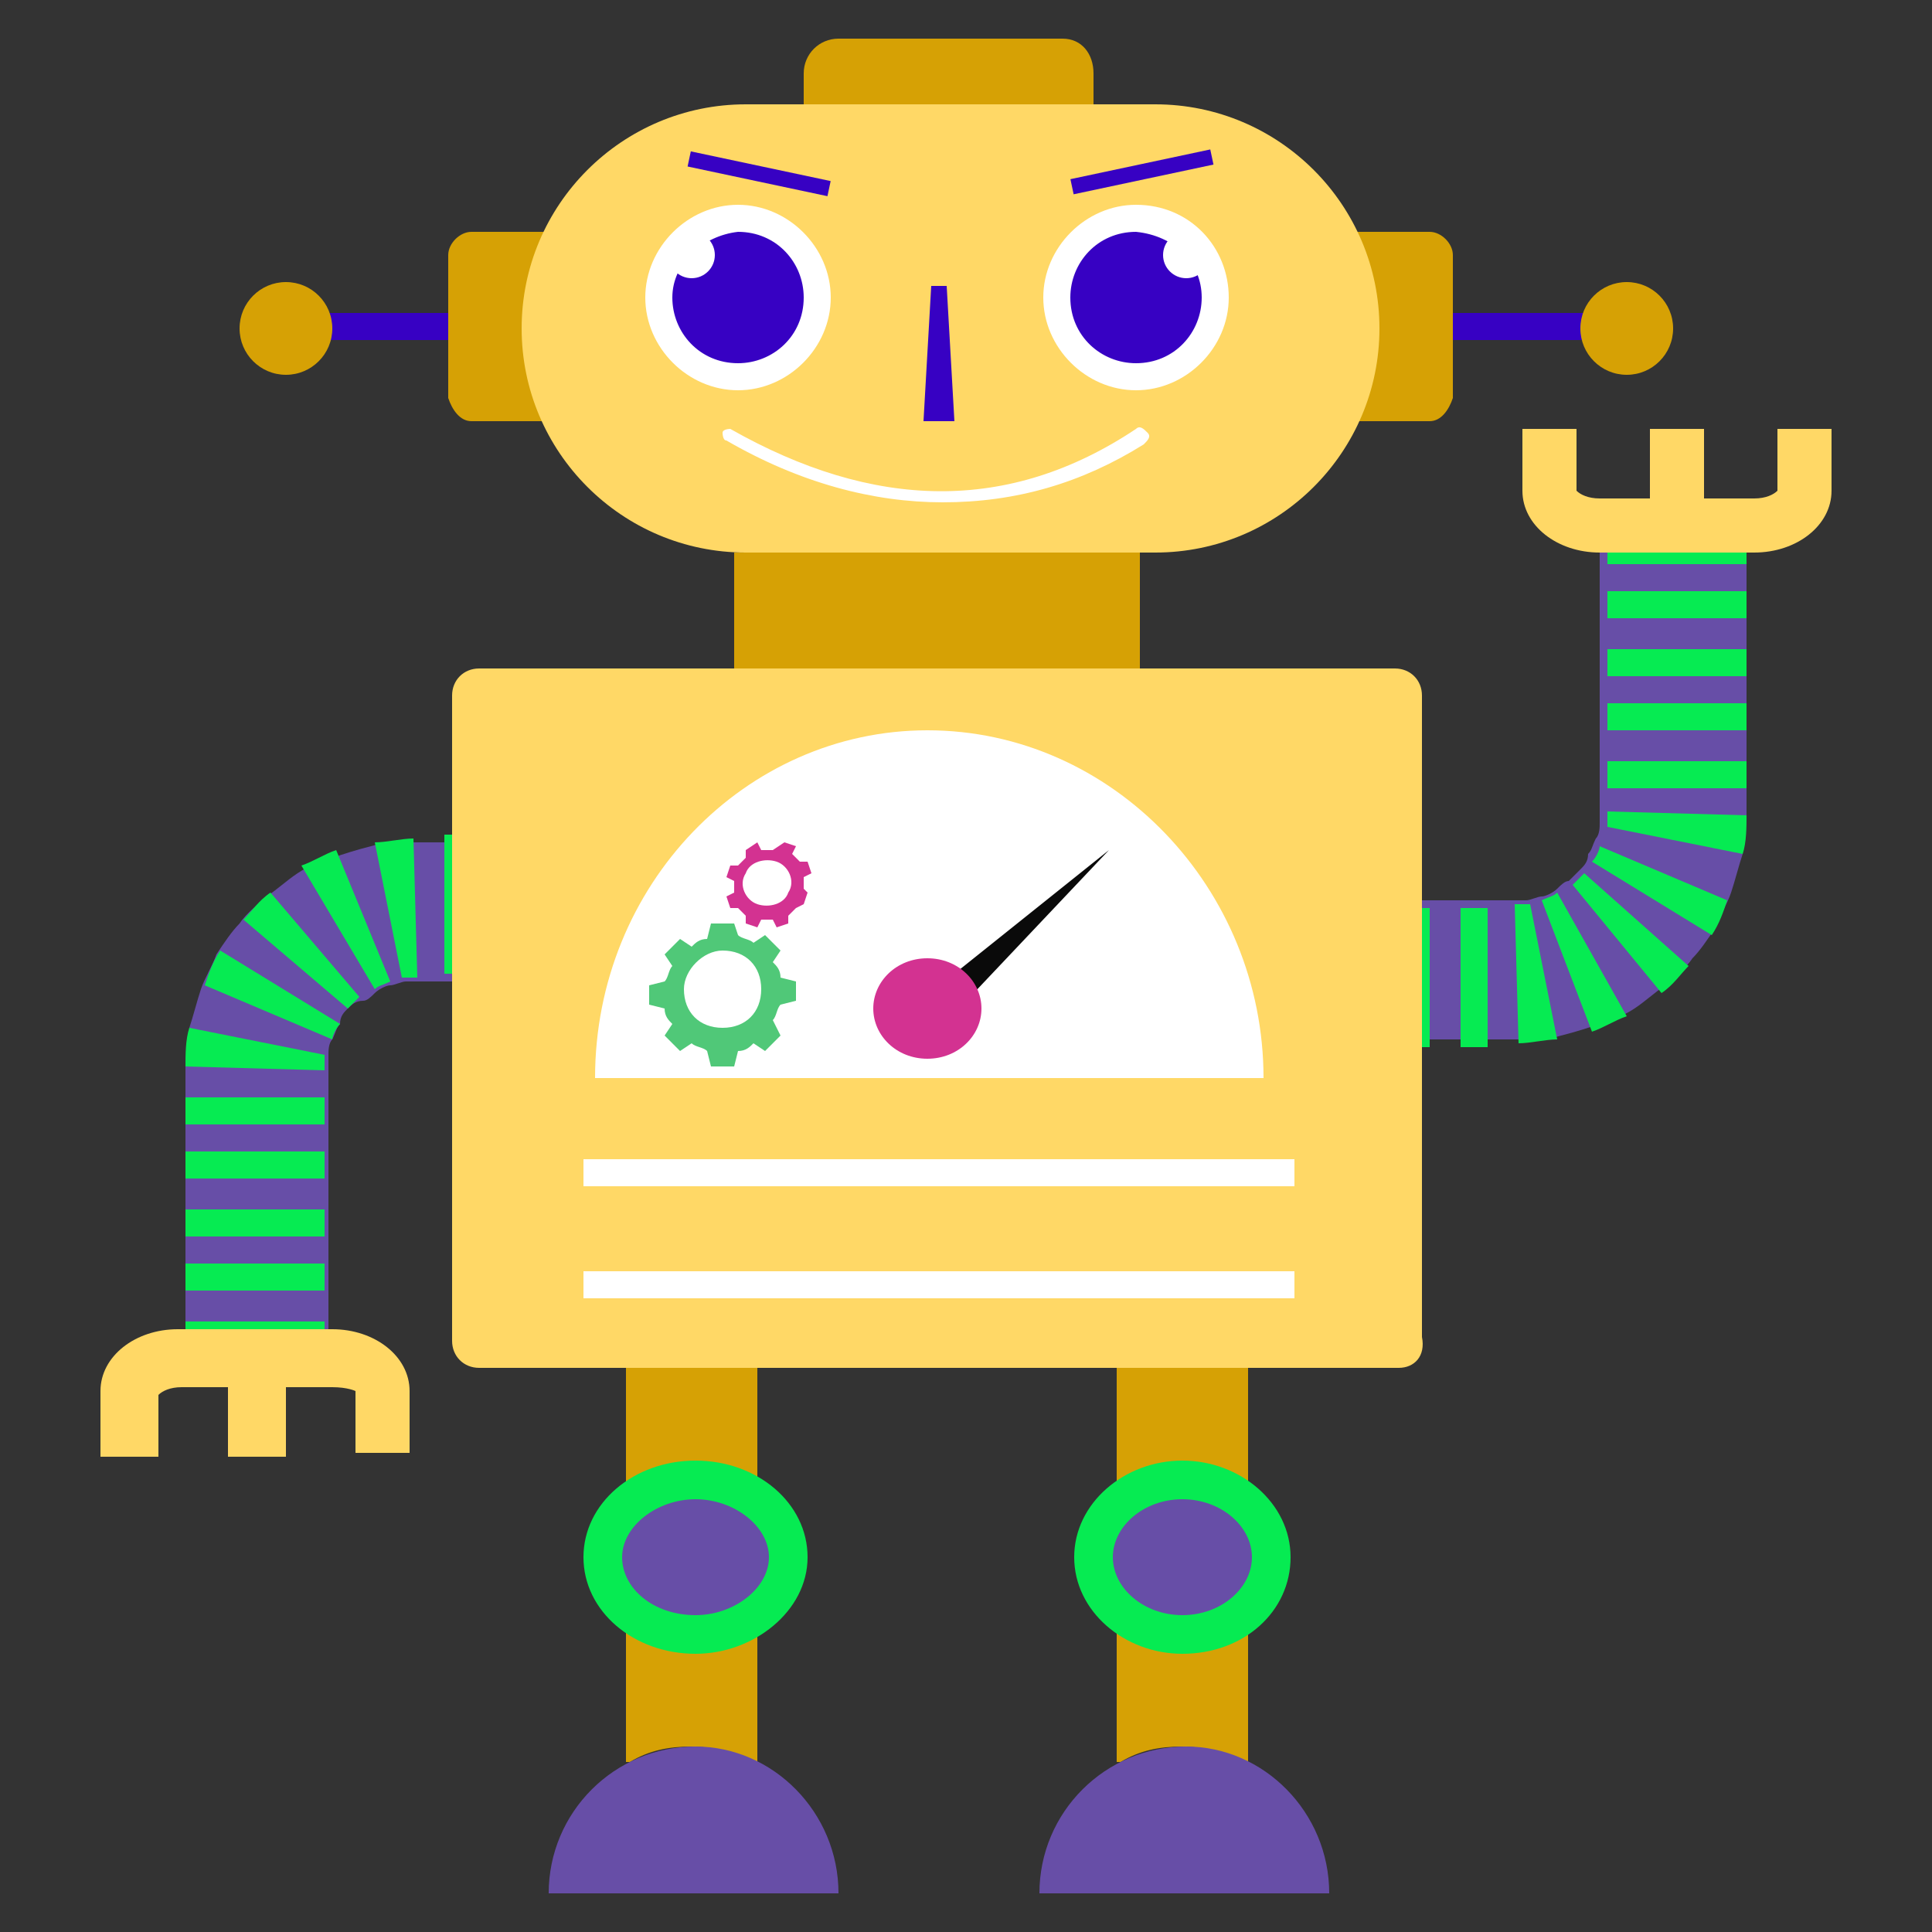 <svg xmlns="http://www.w3.org/2000/svg" enable-background="new 0 0 50 50" viewBox="0 0 50 50" id="Robot"><rect x="0" y="0" width="50" height="50" fill="#333333" stroke="none"/><path fill="#674ea7" d="M45.2,13.1v7.8c0,0.1,0,0.2,0,0.2c0,0.3-0.1,0.7-0.1,1c-0.1,0.3-0.2,0.7-0.3,1c-0.1,0.3-0.3,0.6-0.4,0.9
					c-0.2,0.3-0.4,0.6-0.6,0.8c-0.2,0.3-0.5,0.5-0.7,0.7c-0.3,0.2-0.5,0.4-0.8,0.6c-0.3,0.2-0.6,0.3-0.9,0.4c-0.3,0.1-0.6,0.2-1,0.3
					c-0.3,0.1-0.7,0.1-1,0.1c-0.1,0-0.2,0-0.3,0h-3.1v-3.6H39c0,0,0.1,0,0.1,0c0.1,0,0.3,0,0.4,0c0.1,0,0.3-0.1,0.4-0.1
					c0.1,0,0.3-0.1,0.4-0.2c0.1-0.1,0.2-0.2,0.3-0.2c0.1-0.1,0.2-0.2,0.3-0.3c0.1-0.1,0.2-0.2,0.2-0.4c0.1-0.1,0.1-0.2,0.2-0.4
					c0.1-0.1,0.1-0.3,0.1-0.4c0-0.1,0-0.3,0-0.4c0,0,0-0.1,0-0.1v-7.8H45.2z" class="color0671c1 svgShape"></path><path fill="#06eb52" d="M37.8,23.5v3.6h0.7v-3.6H37.8z M36.3,23.5v3.6H37v-3.6H36.3z M39.6,23.4c-0.1,0-0.3,0-0.4,0l0.1,3.6
						c0.3,0,0.7-0.1,1-0.1L39.6,23.4z M40.3,23.1c-0.1,0.1-0.2,0.1-0.4,0.2l1.3,3.4c0.3-0.1,0.6-0.3,0.9-0.4L40.3,23.1z M41,22.6
						c-0.1,0.1-0.2,0.2-0.3,0.3l2.3,2.8c0.3-0.2,0.5-0.5,0.7-0.7L41,22.6z M41.4,21.9c0,0.1-0.1,0.3-0.2,0.4l3.1,1.9
						c0.2-0.3,0.3-0.6,0.4-0.9L41.4,21.9z M41.6,21c0,0.1,0,0.3,0,0.4l3.5,0.7c0.1-0.3,0.1-0.7,0.1-1L41.6,21z M41.6,19.7v0.7h3.6
						v-0.7H41.6z M41.6,18.2v0.7h3.6v-0.7H41.6z M41.6,16.8v0.7h3.6v-0.7H41.6z M41.6,15.3V16h3.6v-0.7H41.6z M41.6,13.9v0.7h3.6
						v-0.7H41.6z" class="color06d7eb svgShape"></path><path fill="#ffd866" d="M47.4,11.1v1.6c0,0.9-0.9,1.6-2,1.6h-4c-1.1,0-2-0.7-2-1.6v-1.6h1.4v1.6c0.1,0.1,0.3,0.2,0.6,0.2h1.3
					v-1.8h1.4v1.8h1.3c0.3,0,0.5-0.1,0.6-0.2v-1.6H47.4z" class="colorff8500 svgShape"></path><path fill="#674ea7" d="M4.8,35.6v-7.8c0-0.1,0-0.2,0-0.2c0-0.3,0.1-0.7,0.1-1c0.1-0.3,0.2-0.7,0.3-1c0.1-0.3,0.3-0.6,0.4-0.9
						c0.2-0.3,0.4-0.6,0.6-0.8c0.2-0.3,0.5-0.5,0.7-0.7c0.3-0.2,0.5-0.4,0.8-0.6c0.3-0.2,0.6-0.3,0.9-0.4c0.3-0.1,0.6-0.2,1-0.3
						c0.3-0.1,0.7-0.1,1-0.1c0.1,0,0.2,0,0.3,0h3.1v3.6H11c0,0-0.1,0-0.1,0c-0.1,0-0.3,0-0.4,0c-0.1,0-0.3,0.1-0.4,0.1
						c-0.1,0-0.3,0.1-0.4,0.2c-0.1,0.1-0.2,0.2-0.3,0.2C9.2,25.9,9.1,26,9,26.1c-0.1,0.1-0.2,0.2-0.2,0.4c-0.1,0.1-0.1,0.2-0.2,0.4
						c-0.1,0.1-0.1,0.3-0.1,0.4c0,0.1,0,0.3,0,0.4c0,0,0,0.1,0,0.1v7.8H4.8z" class="color0671c1 svgShape"></path><path fill="#06eb52" d="M12.2,25.2v-3.6h-0.7v3.6H12.2z M13.7,25.2v-3.6H13v3.6H13.7z M10.4,25.3c0.1,0,0.3,0,0.4,0l-0.1-3.6
						c-0.3,0-0.7,0.1-1,0.1L10.4,25.3z M9.7,25.6c0.1-0.1,0.2-0.1,0.4-0.2L8.7,22c-0.3,0.1-0.6,0.3-0.9,0.4L9.7,25.6z M9,26.1
						c0.1-0.1,0.2-0.2,0.3-0.3L7,23.1c-0.3,0.2-0.5,0.5-0.7,0.7L9,26.1z M8.6,26.9c0-0.1,0.1-0.3,0.2-0.4l-3.1-1.9
						c-0.2,0.3-0.3,0.6-0.4,0.9L8.6,26.9z M8.4,27.7c0-0.1,0-0.3,0-0.4l-3.5-0.7c-0.1,0.3-0.1,0.7-0.1,1L8.4,27.7z M8.4,29.1v-0.7
						H4.8v0.7H8.4z M8.4,30.5v-0.7H4.8v0.7H8.4z M8.4,32v-0.7H4.8V32H8.4z M8.4,33.4v-0.7H4.8v0.7H8.4z M8.4,34.9v-0.7H4.8v0.7H8.4z
						" class="color06d7eb svgShape"></path><path fill="#ffd866" d="M2.6,37.6V36c0-0.9,0.9-1.6,2-1.6h4c1.1,0,2,0.7,2,1.6v1.6H9.2V36C9.2,36,9,35.9,8.6,35.9H7.4v1.8H5.9
					v-1.8H4.7c-0.3,0-0.5,0.1-0.6,0.2v1.6H2.6z" class="colorff8500 svgShape"></path><rect width="5.3" height=".7" x="36.8" y="8.1" fill="#3701c3" class="color016ec3 svgShape"></rect><path fill="#d6a105" d="M37,10.9h-2.5V6H37c0.3,0,0.6,0.3,0.6,0.6v3.7C37.5,10.6,37.3,10.9,37,10.9z" class="colord66d05 svgShape"></path><rect width="5.3" height=".7" x="7.1" y="8.1" fill="#3701c3" class="color016ec3 svgShape"></rect><path fill="#d6a105" d="M12.2,10.9h2.5V6h-2.5c-0.3,0-0.6,0.3-0.6,0.6v3.7C11.7,10.6,11.9,10.9,12.2,10.9z" class="colord66d05 svgShape"></path><path fill="#ffd866" d="M29.9,14.3H19.3c-3.2,0-5.8-2.6-5.8-5.8v0c0-3.2,2.6-5.8,5.8-5.8h10.6c3.2,0,5.8,2.6,5.8,5.8v0
				C35.7,11.7,33.1,14.3,29.9,14.3z" class="colorff8500 svgShape"></path><path fill="#d6a105" d="M28.3,1.9v0.8h-7.5V1.9c0-0.5,0.4-0.9,0.9-0.9h5.8C28,1,28.3,1.4,28.3,1.9z" class="colord66d05 svgShape"></path><rect width="10.5" height="3" x="19" y="14.3" fill="#d6a105" class="colord66d05 svgShape"></rect><path fill="#ffd866" d="M36.2,35.4H12.4c-0.4,0-0.7-0.3-0.7-0.7V18c0-0.4,0.3-0.7,0.7-0.7h23.7c0.4,0,0.7,0.3,0.7,0.7v16.6
				C36.9,35.1,36.6,35.4,36.2,35.4z" class="colorff8500 svgShape"></path><path fill="#ffffff" d="M32.7,27.9H15.4c0-5,3.9-9,8.6-9C28.8,18.9,32.7,23,32.7,27.9z" class="colorffffff svgShape"></path><polygon points="24.7 25.2 28.7 22 25.2 25.7" fill="#0a0a0a" class="color000000 svgShape"></polygon><path fill="#50c878" d="M20.6,25.9v-0.5l-0.4-0.1c0-0.2-0.1-0.3-0.2-0.4l0.2-0.3l-0.4-0.4l-0.3,0.2c-0.1-0.1-0.3-0.1-0.4-0.2
				L19,23.9h-0.6l-0.1,0.4c-0.2,0-0.3,0.1-0.4,0.2l-0.3-0.2l-0.4,0.4l0.2,0.3c-0.1,0.1-0.1,0.3-0.2,0.4l-0.4,0.1v0.5l0.4,0.1
				c0,0.2,0.1,0.3,0.2,0.4l-0.2,0.3l0.4,0.4l0.3-0.2c0.1,0.1,0.3,0.1,0.4,0.2l0.1,0.4H19l0.1-0.4c0.2,0,0.3-0.1,0.4-0.2l0.3,0.2
				l0.4-0.4L20,26.4c0.1-0.1,0.1-0.3,0.2-0.4L20.6,25.9z M18.7,26.6c-0.6,0-1-0.4-1-1c0-0.5,0.5-1,1-1c0.6,0,1,0.4,1,1
				C19.7,26.2,19.3,26.6,18.7,26.6z" class="color3eb49e svgShape"></path><path fill="#d33291" d="M20.8,23.4l0.1-0.3L20.8,23c0-0.1,0-0.2,0-0.3l0.2-0.1l-0.1-0.3l-0.2,0c-0.1-0.1-0.1-0.1-0.2-0.2l0.1-0.2
				l-0.3-0.1L20,22c-0.1,0-0.2,0-0.3,0l-0.1-0.2L19.3,22l0,0.2c-0.1,0.1-0.1,0.1-0.2,0.2l-0.2,0l-0.1,0.3l0.2,0.1c0,0.1,0,0.2,0,0.3
				l-0.2,0.1l0.1,0.3l0.2,0c0.1,0.1,0.1,0.1,0.2,0.2l0,0.2l0.3,0.1l0.1-0.2c0.1,0,0.2,0,0.3,0l0.1,0.2l0.3-0.1l0-0.2
				c0.1-0.1,0.1-0.1,0.2-0.2L20.8,23.4z M19.6,23.4c-0.3-0.1-0.5-0.5-0.3-0.8c0.1-0.3,0.5-0.4,0.8-0.3c0.3,0.1,0.5,0.5,0.3,0.8
				C20.3,23.4,19.9,23.5,19.6,23.4z" class="colord5502d svgShape"></path><path fill="#ffffff" d="M31.8,7.7c0,1.3-1.1,2.4-2.4,2.4c-1.3,0-2.4-1.1-2.4-2.4c0-1.3,1.1-2.4,2.4-2.4
					C30.8,5.3,31.8,6.4,31.8,7.7z" class="colorffffff svgShape"></path><path fill="#3701c3" d="M31.1,7.7c0,0.9-0.7,1.7-1.7,1.7c-0.9,0-1.7-0.7-1.7-1.7c0-0.9,0.7-1.7,1.7-1.7
					C30.4,6.1,31.1,6.8,31.1,7.7z" class="color016ec3 svgShape"></path><circle cx="30.7" cy="6.6" r=".6" fill="#ffffff" class="colorffffff svgShape"></circle><path fill="#ffffff" d="M16.7,7.7c0,1.3,1.1,2.4,2.4,2.4c1.3,0,2.4-1.1,2.4-2.4c0-1.3-1.1-2.4-2.4-2.4
					C17.8,5.3,16.7,6.4,16.7,7.7z" class="colorffffff svgShape"></path><path fill="#3701c3" d="M17.4,7.7c0,0.9,0.7,1.7,1.7,1.7c0.9,0,1.7-0.7,1.7-1.7c0-0.9-0.7-1.7-1.7-1.7
					C18.2,6.1,17.4,6.8,17.4,7.7z" class="color016ec3 svgShape"></path><circle cx="17.9" cy="6.6" r=".6" fill="#ffffff" class="colorffffff svgShape"></circle><rect width=".4" height="3.7" x="29.3" y="2.6" fill="#3701c3" transform="rotate(78 29.528 4.482)" class="color016ec3 svgShape"></rect><rect width="3.7" height=".4" x="17.8" y="4.3" fill="#3701c3" transform="rotate(11.986 19.66 4.48)" class="color016ec3 svgShape"></rect><path fill="#ffffff" d="M24.4,13c-1.8,0-3.7-0.5-5.6-1.6c-0.1,0-0.1-0.2-0.1-0.2c0-0.1,0.2-0.1,0.2-0.1c3.7,2.1,7.2,2.2,10.5,0
				c0.1-0.1,0.2,0,0.3,0.1c0.1,0.1,0,0.2-0.1,0.3C28,12.5,26.3,13,24.4,13z" class="colorffffff svgShape"></path><polygon fill="#3701c3" points="24.7 10.9 23.9 10.9 24.1 7.4 24.5 7.4" class="color016ec3 svgShape"></polygon><path fill="#d33291" d="M25.4,26.1c0,0.7-0.6,1.3-1.4,1.3c-0.8,0-1.4-0.6-1.4-1.3c0-0.7,0.6-1.3,1.4-1.3
				C24.8,24.8,25.4,25.4,25.4,26.1z" class="colord5502d svgShape"></path><path fill="#d6a105" d="M32.3,35.4v10.2h-0.1c-0.5-0.2-1-0.4-1.6-0.4c-0.6,0-1.1,0.1-1.6,0.4h-0.1V35.4H32.3z" class="colord66d05 svgShape"></path><path fill="#674ea7" d="M34.4,49h-7.5c0-2.1,1.7-3.8,3.8-3.8C32.7,45.2,34.4,46.9,34.4,49z" class="color0671c1 svgShape"></path><ellipse cx="30.6" cy="40.3" fill="#674ea7" rx="2.3" ry="2" class="color0671c1 svgShape"></ellipse><path fill="#06eb52" d="M30.6,42.8c-1.5,0-2.8-1.1-2.8-2.5s1.3-2.5,2.8-2.5c1.5,0,2.8,1.1,2.8,2.5S32.2,42.8,30.6,42.8z
					 M30.6,38.8c-1,0-1.8,0.7-1.8,1.5s0.8,1.5,1.8,1.5s1.8-0.7,1.8-1.5S31.6,38.8,30.6,38.8z" class="color06d7eb svgShape"></path><path fill="#d6a105" d="M19.6,35.4v10.2h-0.1c-0.5-0.2-1-0.4-1.6-0.4c-0.6,0-1.1,0.1-1.6,0.4h-0.1V35.4H19.6z" class="colord66d05 svgShape"></path><path fill="#674ea7" d="M21.7,49h-7.5c0-2.1,1.7-3.8,3.8-3.8C20,45.2,21.7,46.9,21.7,49z" class="color0671c1 svgShape"></path><ellipse cx="18" cy="40.3" fill="#674ea7" rx="2.4" ry="2" class="color0671c1 svgShape"></ellipse><path fill="#06eb52" d="M18,42.8c-1.6,0-2.9-1.1-2.9-2.5s1.3-2.5,2.9-2.5s2.9,1.1,2.9,2.5S19.5,42.8,18,42.8z M18,38.8
					c-1,0-1.9,0.7-1.9,1.5s0.8,1.5,1.9,1.5c1,0,1.9-0.7,1.9-1.5S19,38.8,18,38.8z" class="color06d7eb svgShape"></path><path fill="#d33291" d="M23.9,22.1" class="colord5502d svgShape"></path><rect width="18.4" height=".7" x="15.1" y="30" fill="#ffffff" class="colorffffff svgShape"></rect><rect width="18.4" height=".7" x="15.1" y="32.9" fill="#ffffff" class="colorffffff svgShape"></rect><circle cx="42.1" cy="8.5" r="1.2" fill="#d6a105" class="colord66d05 svgShape"></circle><circle cx="7.4" cy="8.5" r="1.2" fill="#d6a105" class="colord66d05 svgShape"></circle></svg>